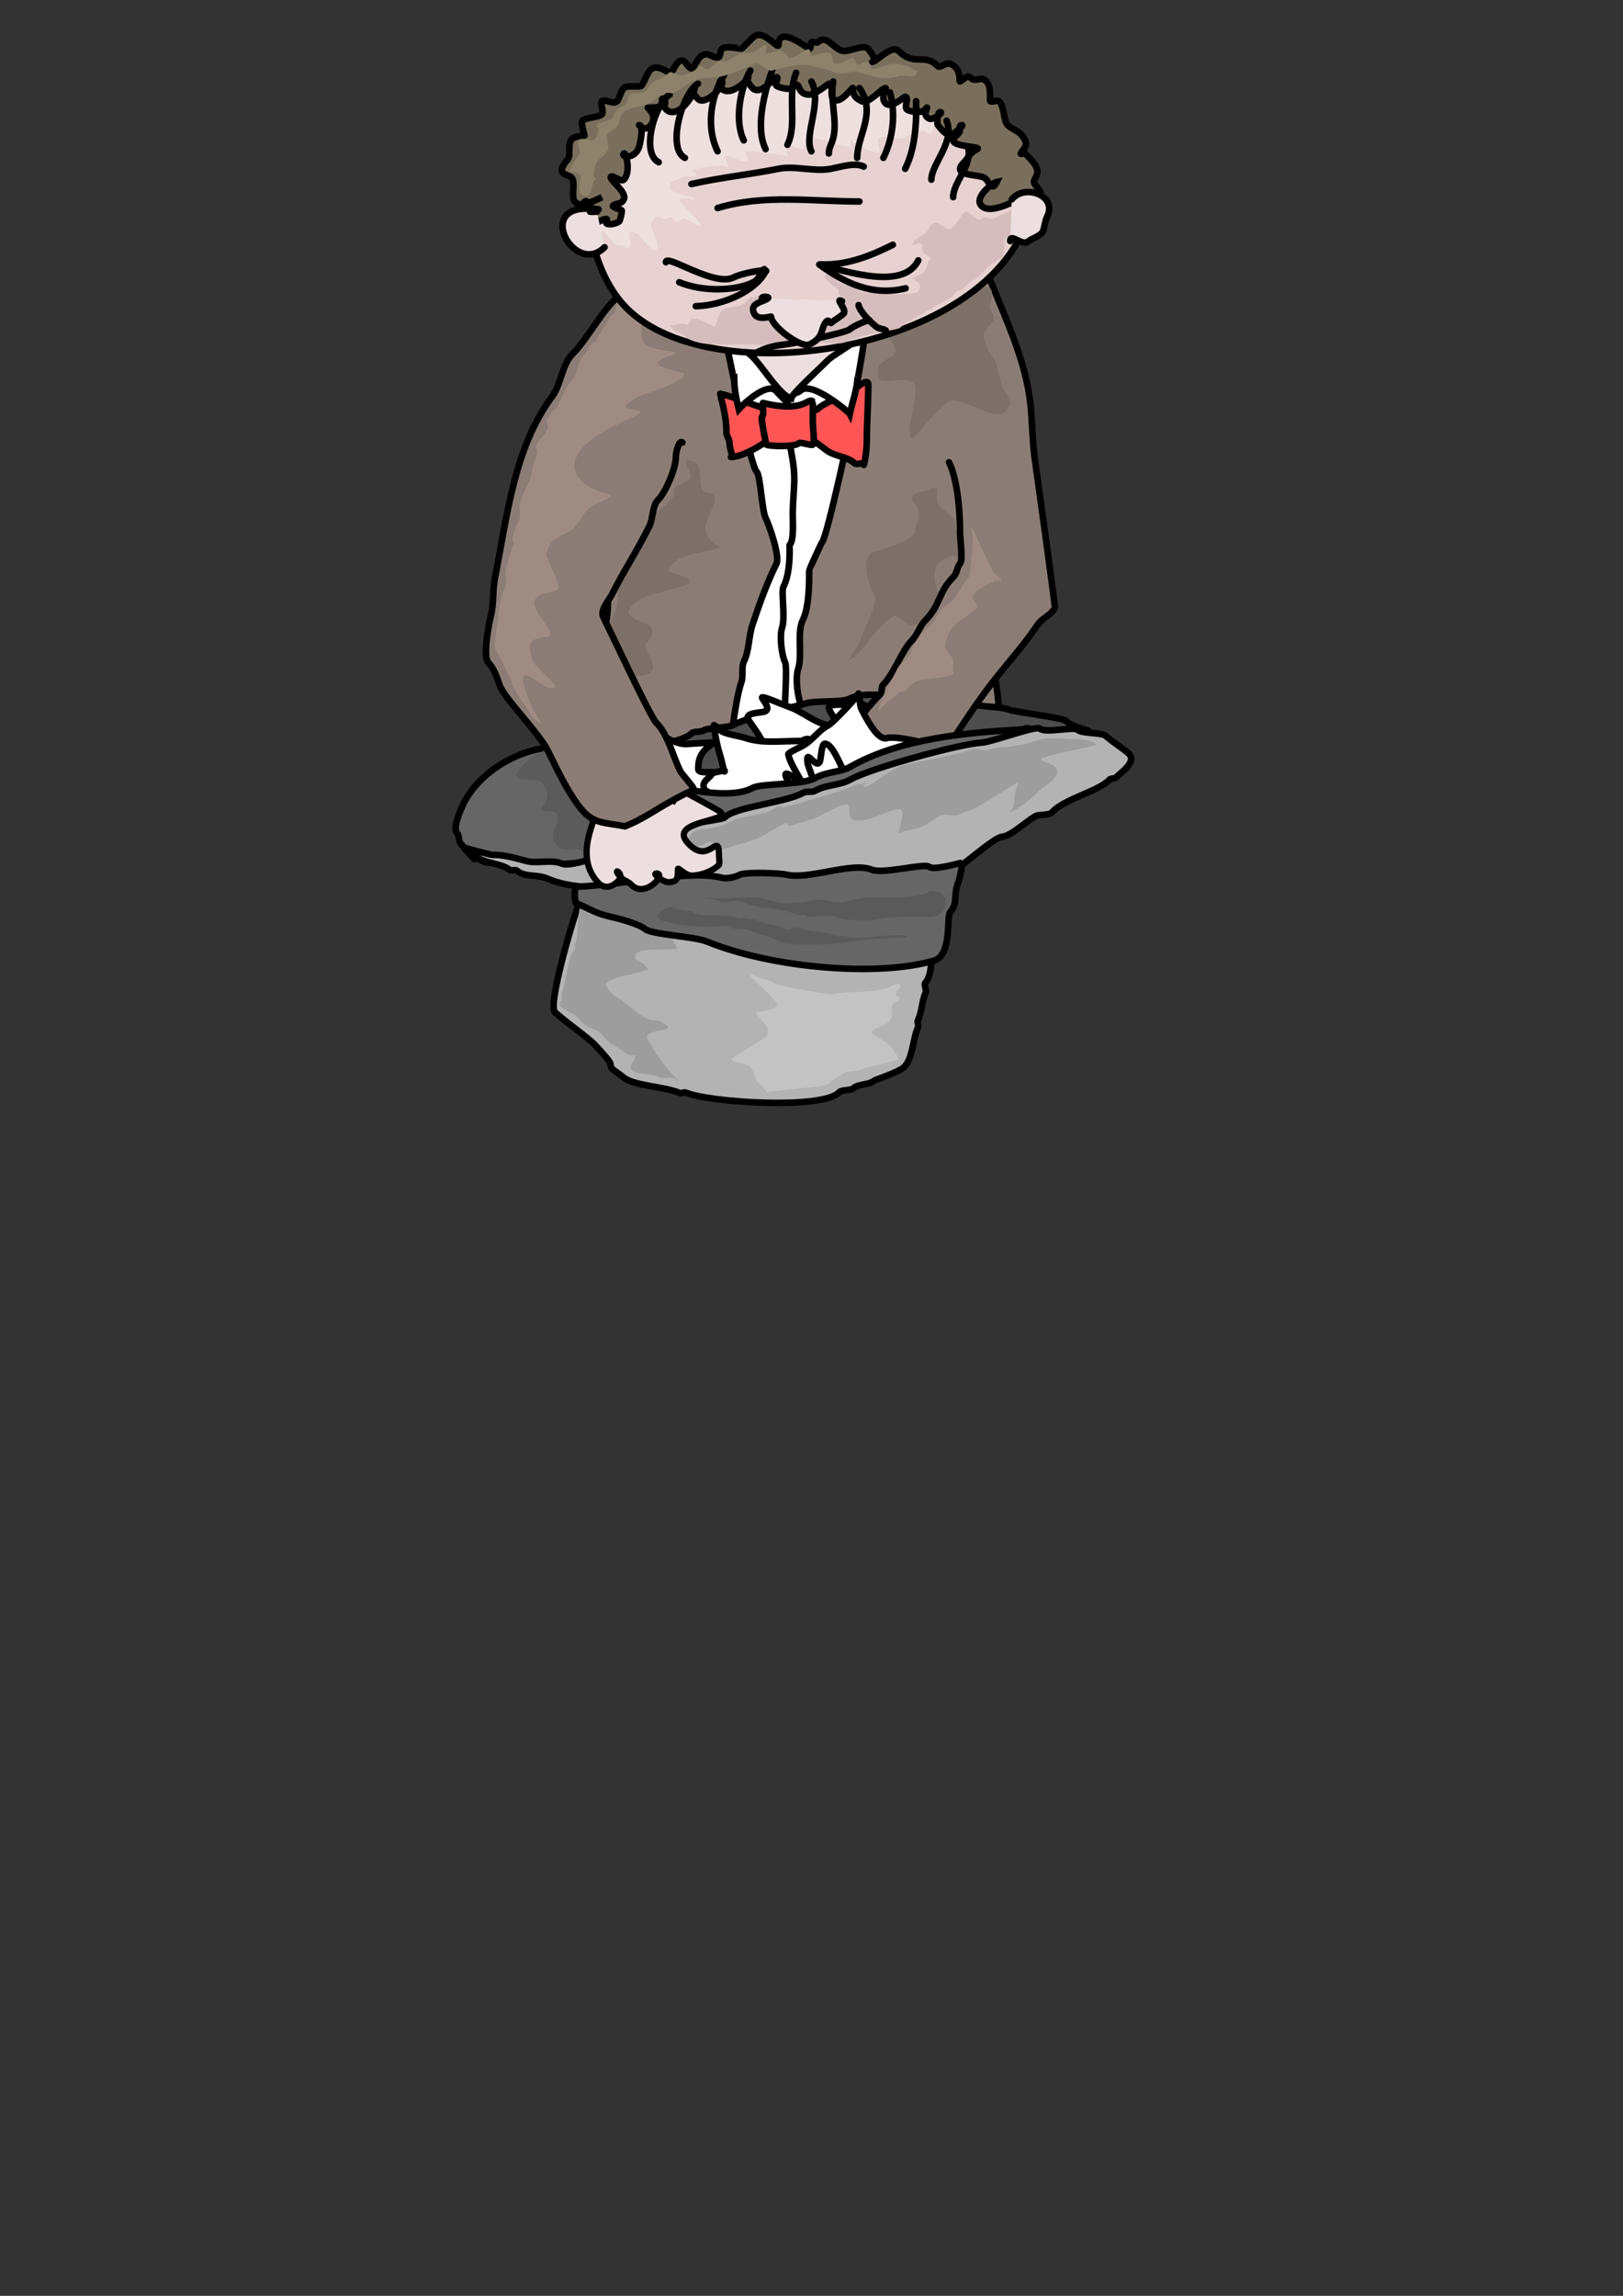<?xml version="1.0" encoding="UTF-8" standalone="no"?>
<!-- Created with Inkscape (http://www.inkscape.org/) -->

<svg
   xmlns:dc="http://purl.org/dc/elements/1.1/"
   xmlns:cc="http://creativecommons.org/ns#"
   xmlns:rdf="http://www.w3.org/1999/02/22-rdf-syntax-ns#"
   xmlns:svg="http://www.w3.org/2000/svg"
   xmlns="http://www.w3.org/2000/svg"
   xmlns:sodipodi="http://sodipodi.sourceforge.net/DTD/sodipodi-0.dtd"
   xmlns:inkscape="http://www.inkscape.org/namespaces/inkscape"
   width="744.094"
   height="1052.362"
   id="svg2"
   version="1.1"
   inkscape:version="0.48.1 r9760"
   sodipodi:docname="hat.svg"
   inkscape:export-filename="/home/substack/media/vector/hat.png"
   inkscape:export-xdpi="75"
   inkscape:export-ydpi="75">
  <rect width="100%" height="100%" fill="#333333" stroke="none"/>
  <defs
     id="defs4" />
  <sodipodi:namedview
     id="base"
     pagecolor="#ffffff"
     bordercolor="#666666"
     borderopacity="1.0"
     inkscape:pageopacity="0.0"
     inkscape:pageshadow="2"
     inkscape:zoom="1"
     inkscape:cx="328.56719"
     inkscape:cy="772.94033"
     inkscape:document-units="px"
     inkscape:current-layer="layer1"
     showgrid="false"
     inkscape:window-width="1364"
     inkscape:window-height="766"
     inkscape:window-x="0"
     inkscape:window-y="0"
     inkscape:window-maximized="0" />
  <g
     inkscape:label="Layer 1"
     inkscape:groupmode="layer"
     id="layer1">
    <path
       style="fill:#8b7d75;fill-opacity:1;stroke:#000000;stroke-width:3;stroke-linecap:round;stroke-linejoin:round;stroke-miterlimit:4;stroke-opacity:1;stroke-dasharray:none"
       d="m 281.548,371.519 c -3.796,-23.247 -4.041,-48.887 -4.041,-74.751 0,-1.117 -2.193,-4.706 -1.01,-7.071 3.344,-6.687 2.02,-21.623 2.02,-29.294 0,-7.942 -2.579,-30.198 0,-35.355 3.786,-7.572 -2.125,-38.281 3.03,-43.437 1.338,-1.338 -1.345,-37.716 3.03,-46.467 0.744,-1.489 3.033,-2.023 4.041,-3.03 7.121,-7.121 15.652,-11.611 22.223,-18.183 2.35,-2.35 8.811,-3.761 11.112,-6.061 1.923,-1.923 7.227,-2.176 9.091,-4.041 2.643,-2.643 15.142,-1.01 19.193,-1.01 10.775,0 35.819,-4.314 44.447,0 10.715,5.358 32.858,11.645 39.396,18.183 8.096,8.096 -0.132,23.979 4.041,32.325 5.365,10.729 8.081,84.427 8.081,102.025 0,11.66 3.491,25.626 7.071,36.365 0.707,2.121 -0.707,4.95 0,7.071 3.61,10.831 5.051,24.938 5.051,36.365 0,1.742 3.159,23.234 2.02,23.234 -1.595,0 -1.01,-7.456 -1.01,-9.091"
       id="path3517"
       inkscape:connector-curvature="0" />
    <path
       style="fill:#7d7069;stroke:none;stroke-width:1px;stroke-linecap:butt;stroke-linejoin:miter;stroke-opacity:1;fill-opacity:1"
       d="m 298.5,237.362 c -0.452,-1.841 6.536,-4.303 10,-9.5 0.596,-0.894 0.231,-3.731 0.5,-4 1.795,-1.795 5.617,-2.617 7.5,-4.5 1.404,-1.404 -3.26,-6.74 -1.5,-8.5 0.324,-0.324 1.056,0.5 1.5,0.5 6.242,0 3.564,9.127 5.5,13 1.081,2.161 4.476,0.951 5.5,3 1.447,2.894 -4,10.913 -4,14 0,4.012 1.144,5.144 4,8 0.418,0.418 2.875,0.75 2.5,1.5 -0.339,0.677 -13.951,3.18 -16,4 -3.895,1.558 -4.951,2.951 -7,5 -2.783,2.783 6.049,4.025 8,5 1.25,0.625 1.153,2.423 0,3 -6.59,3.295 -22.759,4.019 -26.5,11.5 -2.116,4.232 8.277,6.277 9.5,7.5 0.23,0.23 0.803,1.607 1,2 0.838,1.676 -2.28,5.78 -3,6.5 -2.218,2.218 11.952,14.5 -5,14.5 -1.022,0 -2.681,0.909 -3.5,0.5 -3.867,-1.934 -3.755,-5.777 -4.5,-9.5 -0.337,-1.686 -4.158,-13.685 -3.5,-15 1.073,-2.145 1.924,-4.347 3,-6.5 1.572,-3.145 -0.324,-9.851 1.5,-13.5 0.667,-1.333 -0.667,-3.667 0,-5 1.042,-2.084 2,-6.524 2,-8.5 0,-5.648 7.485,-5.469 10,-10.5 0.419,-0.839 5,-8.014 5,-3"
       id="path4535"
       inkscape:connector-curvature="0" />
    <path
       style="fill:#ffffff;stroke:#000000;stroke-width:3;stroke-linecap:butt;stroke-linejoin:miter;stroke-opacity:1;stroke-miterlimit:4;stroke-dasharray:none"
       d="m 367,358.362 c 0,-6.655 2.124,-30.753 1,-33 -1.994,-3.988 -3.705,-13.884 -2,-19 1.901,-5.704 -0.664,-16.672 2,-22 2.951,-5.902 3,-16.876 3,-23 0,-0.227 5.559,-12.559 6,-13 2.078,-2.078 14,-55.743 14,-60 0,-5.737 7.467,-37.533 5,-40 -0.693,-0.693 -8.971,2.486 -10,3 -15.905,7.952 -37.402,-1.145 -54,2 2.635,9.771 11.661,59.661 15,63 1.587,1.587 2.352,17.704 4,21 1.613,3.226 6.671,17.658 5,21 -4.155,8.31 -7.73,18.191 -11,28 -1.813,5.44 -1.458,11.916 -4,17 -1.127,2.253 -0.175,6.526 -1,9 -3.893,11.68 -4.119,30.237 -9,40 7.815,4.384 16.241,4.08 25,7 3.093,1.031 8.637,-2.013 11,-1 1.37,0.587 1.333,2.667 2,4"
       id="path4371"
       inkscape:connector-curvature="0" />
    <path
       style="fill:none;stroke:#000000;stroke-width:3;stroke-linecap:butt;stroke-linejoin:miter;stroke-opacity:1;stroke-miterlimit:4;stroke-dasharray:none"
       d="m 360.624,186.156 c -1.075,11.68 3.536,22.098 3.536,33.234 0,4.534 -0.707,11.34 -0.707,16.263 0,3.676 0.605,12.123 -1.414,14.142 -0.187,0.187 0,1.83 0,2.121 0,5.565 -0.422,12.158 -2.828,16.971 -1.239,2.477 1.004,13.958 -0.707,19.092 -1.22,3.66 -0.058,12.612 1.414,15.556 1.079,2.159 -0.178,18.914 0,19.092 0.73,0.73 2.121,13.405 2.121,16.971"
       id="path4420"
       inkscape:connector-curvature="0" />
    <path
       style="fill:#ff5555;stroke:#000000;stroke-width:3;stroke-linecap:round;stroke-linejoin:round;stroke-miterlimit:4;stroke-opacity:1;stroke-dasharray:none"
       d="m 330.219,180.5 c 0.211,1.93 2.828,9.574 2.828,17.678 0,1.963 1.414,2.823 1.414,4.95 0,1.31 0.85,5.093 1.414,5.657 0.236,0.236 -1.04,0.707 -0.707,0.707 6.068,0 17.273,-7.373 20.506,-10.607 0.471,-0.471 2.357,0.471 2.828,0 5.862,-5.862 18.758,6.904 21.92,8.485 3.684,1.842 8.788,2.424 11.314,4.95 1.014,1.014 4.243,-0.727 4.243,0.707 0,0.996 1.414,-5.441 1.414,-10.607 0,-8.896 0.707,-17.278 0.707,-26.163 0,-3.66 -6.777,2.681 -8.485,3.536 -4.796,2.398 -12.003,4.932 -14.849,7.778 -0.857,0.857 -4.226,-0.016 -4.95,0.707 -6.248,6.248 -29.85,-5.829 -39.598,-7.778 z"
       id="path4416"
       inkscape:connector-curvature="0" />
    <path
       style="fill:#ffffff;stroke:#000000;stroke-width:3;stroke-linecap:butt;stroke-linejoin:miter;stroke-opacity:1;stroke-miterlimit:4;stroke-dasharray:none"
       d="m 393.151,172.721 c 0,5.04 -2.416,11.845 -3.536,16.971 -0.313,-0.626 -17.727,-15.507 -22.627,-10.607 -1.061,1.061 -3.182,1.061 -4.243,2.121 -0.704,0.704 -0.561,2.828 -2.121,2.828 -0.38,0 -4.395,-4.395 -4.95,-4.95 -4.002,-4.002 -14.758,5.996 -16.971,8.485 -1.774,-7.121 -2.121,-10.956 -2.121,-16.263"
       id="path4399"
       inkscape:connector-curvature="0" />
    <path
       style="fill:#4d4d4d;fill-opacity:1;stroke:#000000;stroke-width:3;stroke-linecap:butt;stroke-linejoin:miter;stroke-opacity:1;stroke-miterlimit:4;stroke-dasharray:none"
       d="m 236.4,361.079 c 0,-3.526 1.512,-4.37 3.571,-6.429 0.468,-0.468 0.356,-2.499 0.714,-2.857 1.558,-1.558 3.911,-1.955 5.714,-2.857 9.555,-4.778 12.554,-5.714 24.286,-5.714 8.551,0 39.959,-0.673 46.429,-7.143 0.961,-0.961 4.646,-0.361 5.714,-1.429 0.763,-0.763 10.864,-1.146 12.857,-2.143 3.926,-1.963 8.186,-3.022 12.143,-5 0.952,-0.476 2.619,0.476 3.571,0 5.342,-2.671 12.186,-3.11 17.857,-5 4.627,-1.542 16.473,-0.38 20,-2.143 6.457,-3.228 15.914,-1.429 22.857,-1.429 11.358,0 22.328,0.062 32.857,3.571 5.679,1.893 12.263,0.992 17.857,2.857 3.253,1.084 24.426,3.711 25.714,5 3.124,3.124 11.363,4.31 10.714,5 -3.702,1.839 -3.987,6.13 -6.429,8.571 -11,11 -43.503,21.272 -58.571,24.286 -18.276,3.655 -36.337,12.112 -53.571,17.857 -5.479,1.826 -11.726,3.363 -16.429,5.714"
       id="path3248"
       inkscape:connector-curvature="0" />
    <path
       style="fill:#ffffff;fill-opacity:1;stroke:#000000;stroke-width:3;stroke-linecap:butt;stroke-linejoin:miter;stroke-miterlimit:4;stroke-opacity:1;stroke-dasharray:none"
       d="m 341.543,366.793 c -0.25,-4.161 -3.455,-18.63 0.714,-20.714 1.636,-0.818 6.762,-1.762 7.857,-2.857 1.769,-1.769 -6.25,-11.785 -7.143,-13.571 -1.578,-3.156 6.447,-2.866 7.857,-3.571 2.896,-1.448 -1.88,-5.978 -1.429,-6.429 0.552,-0.552 10.25,3.655 12.143,4.286 5.596,1.865 10.321,6.059 15.714,7.857 8.965,2.988 20.811,7.954 25.714,12.857 2.007,2.007 6.136,1.136 7.857,2.857 0.071,0.071 0.071,2.071 0,2.143 -3.693,3.693 -9.016,8.056 -12.857,12.857 -3.753,4.691 -6.511,9.368 -9.286,12.143 -0.594,0.594 1.317,1.317 1.429,1.429"
       id="path3286"
       inkscape:connector-curvature="0" />
    <path
       style="fill:#b3b3b3;fill-opacity:1;stroke:#000000;stroke-width:3;stroke-linecap:butt;stroke-linejoin:miter;stroke-opacity:1;stroke-miterlimit:4;stroke-dasharray:none"
       d="m 436.232,404.833 c -0.19,0.964 0.408,3.078 -0.569,2.892 -0.977,-0.186 1.235,-3.623 0.569,-2.892 -4.408,4.842 -4.368,18.713 -7.331,25.433 -2.893,6.56 -0.705,15.886 -4.708,20.284 -0.657,0.722 0.639,3.354 0.231,4.279 -1.866,4.232 -1.537,8.29 -3.646,13.073 -0.345,0.782 0.499,2.071 0.154,2.853 -2.63,5.964 -2.277,13.835 -6.27,18.222 -2.2,2.417 -13.805,6.099 -14.159,6.488 -1.601,1.759 -7.563,1.508 -9.249,3.361 -1.034,1.136 -5.352,0.591 -6.433,1.778 -7.452,8.187 -59.836,4.724 -70.357,0.225 -0.792,-0.339 -2.101,0.495 -2.893,0.156 -6.852,-2.93 -21.355,-3.276 -25.78,-7.191 -1.146,-1.014 -4.052,-2.907 -5.295,-4.006 -0.676,-0.598 -0.395,-1.978 -0.877,-2.814 -1.046,-1.813 -6.737,-7.999 -7.734,-8.881 -5.767,-5.103 -11.546,-8.858 -17.446,-14.079 -3.769,-3.335 10.306,-49.856 11.731,-51.422 0.973,-1.069 -0.458,-8.471 -0.462,-8.559"
       id="path3181"
       inkscape:connector-curvature="0" />
    <path
       style="fill:#ffffff;stroke:#000000;stroke-width:3;stroke-linecap:butt;stroke-linejoin:miter;stroke-miterlimit:4;stroke-opacity:1;stroke-dasharray:none"
       d="m 320.115,369.65 c -0.714,-0.952 -3.095,-2.143 -2.143,-2.857 0.952,-0.714 2.143,4.048 2.143,2.857 0,-2.717 -9.278,-10.008 -7.143,-12.143 1.671,-1.671 9.742,-2.857 12.143,-2.857 0.422,0 7.143,-1.728 7.143,-1.429 0,2.253 -1.474,-5.137 -2.143,-7.143 -1.301,-3.903 -2.857,-12.234 -2.857,-13.571 0,-0.553 2.054,1.34 2.857,2.143 1.826,1.826 8.474,2.587 11.429,3.571 8.053,2.684 15.484,1.429 25.714,1.429 0.24,0 2.829,-1.457 3.571,-0.714 1.019,1.019 -1.639,-0.421 -0.714,1.429 0.555,1.111 2.143,2.274 2.143,3.571 0,2.167 5.968,10.461 5.714,10.714 -0.453,0.453 -2.262,-0.297 -2.857,0 -6.664,3.332 -31.277,9.134 -32.857,10.714 -0.523,0.523 4.489,4.895 5,6.429 1.277,3.83 2.217,7.857 7.143,7.857"
       id="path3261"
       inkscape:connector-curvature="0" />
    <path
       style="fill:#ffffff;fill-opacity:1;stroke:#000000;stroke-width:3;stroke-linecap:butt;stroke-linejoin:miter;stroke-miterlimit:4;stroke-opacity:1;stroke-dasharray:none"
       d="m 445.829,366.079 c -0.952,-0.476 -3.333,-0.476 -2.857,-1.429 0.476,-0.952 3.922,1.429 2.857,1.429 -2.117,0 -17.143,-13.662 -17.143,-15 0,-1.349 5,-4.663 5,-7.143 0,-1.214 -2.486,-0.171 -3.571,-0.714 -2.178,-1.089 -5.437,-3.294 -7.143,-5 -0.225,-0.225 8.069,-4.074 7.143,-5 -0.353,-0.353 -0.919,0.714 -2.143,0.714 -2.254,0 -2.522,-0.714 -5,-0.714 -2.863,0 -6.091,-2.331 -8.571,-3.571 -0.595,-0.297 -2.404,0.453 -2.857,0 -1.813,-1.813 -14.93,-4.93 -18.571,-8.571 -0.405,-0.405 -2.191,2.143 -2.857,2.143 -2.345,0 -8.473,-0.812 -10,0.714 -1.064,1.064 4.654,8.225 5,8.571 2.113,2.113 -8.313,1.945 -5,8.571 0.937,1.874 3.031,3.746 4.286,5 1.301,1.301 -3.319,5.506 -2.857,6.429 0.873,1.746 2.643,1.716 3.571,3.571 1.774,3.547 -4.932,7.211 0.714,12.857 0.714,0.714 2.143,0.714 2.857,1.429 0.037,0.037 -2.143,6.569 -2.143,7.143"
       id="path3278"
       inkscape:connector-curvature="0" />
    <path
       style="fill:#7d7069;stroke:none;stroke-width:1px;stroke-linecap:butt;stroke-linejoin:miter;stroke-opacity:1;fill-opacity:1"
       d="m 429.5,223.362 c -5.609,1.869 5.075,-3.287 -3.5,1 -1.878,0.939 -8,1.701 -8,4 0,2.205 5.881,4.738 2,12.5 -0.504,1.007 -0.106,3.106 -1,4 -4.653,4.653 -11.545,5.848 -18,8 -7.585,2.528 -2.268,15.964 0,20.5 1.432,2.864 -4.933,15.3 -6,18.5 -0.957,2.871 -2.737,5.855 -4.5,8.5 -0.592,0.888 -2,3.567 -2,2.5 0,-0.354 1.13,-0.315 1.5,-0.5 2.216,-1.108 5.56,-5.08 7,-7 3.495,-4.659 8.427,-10.714 13,-13 1.102,-0.551 5.98,3.49 7,4 2.06,1.03 7.271,-2.924 9,-3.5 1.806,-0.602 6.319,1.681 7.5,0.5 1.476,-1.476 -5,-14.449 -5,-18 0,-5.822 1.085,-8.195 6.5,-10 0.854,-0.285 1.508,-0.831 2.5,-0.5 1.139,0.38 3.311,1 4.5,1 0.217,0 1,-0.617 1,-0.5 0,0.125 -2,-1.536 -2,-4 0,-3.402 -3,-6.717 -3,-10.5 0,-5.313 -6.045,-6.089 -8,-10 -0.729,-1.457 -0.182,-5.911 -0.5,-7.5 z"
       id="path4537"
       inkscape:connector-curvature="0" />
    <path
       style="fill:#8b7d75;fill-opacity:1;stroke:#000000;stroke-width:3;stroke-linecap:round;stroke-linejoin:round;stroke-miterlimit:4;stroke-opacity:1;stroke-dasharray:none"
       d="m 435.091,211.915 c 3.119,6.238 5.051,18.456 5.051,32.325 0,2.254 1.434,12.708 0,14.142 -1.405,1.405 -1.232,4.262 -3.03,6.061 -7.147,7.147 -5.648,12.719 -13.132,20.203 -2.195,2.195 -3.328,6.358 -6.061,9.091 -4.413,4.413 -7.906,14.977 -13.132,20.203 -0.662,0.662 -0.504,3.535 -1.01,4.041 -10.836,10.836 -20.618,27.689 -32.325,39.396 -1.873,1.873 -2.667,6.708 -4.041,8.081 -9.988,9.988 -14.735,29.887 -25.254,40.406 11.554,8.291 37.875,14.445 49.497,19.193 3.208,-11.229 5.469,-22.526 10.102,-33.335 3.736,-8.718 10.769,-16.693 16.162,-24.244 13.418,-18.786 24.868,-39.418 39.396,-57.579 6.28,-7.85 12.799,-15.158 18.183,-23.233 2.539,-3.808 6.159,-4.237 8.081,-8.081 0.337,-0.673 -8.734,-65.181 -9.091,-67.68 -1.183,-8.282 -1.185,-16.901 -2.02,-25.254 -1.954,-19.544 -11.175,-38.916 -18.183,-56.569 -4.785,-3.62 -20.99,-17.395 -26.264,-12.122"
       id="path3403"
       inkscape:connector-curvature="0"
       sodipodi:nodetypes="csssssssssccssssssscc" />
    <path
       style="fill:#ffffff;stroke:#000000;stroke-width:3;stroke-linecap:butt;stroke-linejoin:miter;stroke-miterlimit:4;stroke-opacity:1;stroke-dasharray:none"
       d="m 403.611,362.897 c -0.723,1.112 -30.571,8.788 -32,7.759 -0.62,-0.446 -1.169,-5.942 -1.714,-7.397 -2.062,-5.502 -7.681,-12.628 -8.482,-17.555 -0.104,-0.642 5.071,-3.019 6.076,-3.546 5.137,-2.693 7.447,-7.15 12.245,-9.666 2.04,-1.07 11.796,-11.487 13.174,-13.398 0.278,-0.386 0.449,-1.437 0.835,-1.159 0.342,0.247 0.363,5.509 1.134,6.979 1.741,3.322 7.043,14.207 11.404,13.498 4.624,-1.635 22.145,3.654 16.601,1.396 z"
       id="path3263"
       inkscape:connector-curvature="0"
       sodipodi:nodetypes="cssssssssccc" />
    <path
       style="fill:#ffffff;fill-opacity:1;stroke:#000000;stroke-width:3;stroke-linecap:butt;stroke-linejoin:miter;stroke-miterlimit:4;stroke-opacity:1;stroke-dasharray:none"
       d="m 298.686,372.507 c -1.088,-1.672 -7.16,-9.983 -6.429,-10.714 0.968,-0.968 8.614,0.086 7.143,-2.857 -1.012,-2.023 -3.347,-3.347 -4.286,-4.286 -2.164,-2.164 4.25,-5.643 5,-7.143 0.602,-1.205 -0.916,-4.799 0,-5.714 0.521,-0.521 2.153,-0.724 2.857,-1.429 1.329,-1.329 -2.148,-5 -2.143,-5 0.249,0 7.693,5.714 13.571,5.714 0.703,0 12.68,-0.892 12.857,-0.714 0.121,0.121 -2.981,2.267 -3.571,2.857 -2.823,2.823 -3.571,5.316 -3.571,9.286 0,2.368 6.429,1.121 6.429,1.429 0,2.615 -5.59,3.82 -3.571,7.857 0.526,1.052 7.843,4.3 6.429,5.714 -3.527,3.527 -16.658,3.686 -22.143,6.429 -0.672,0.336 -3.774,2.246 -5,1.429 -1.269,-0.846 -2.381,-1.905 -3.571,-2.857 z"
       id="path3282"
       inkscape:connector-curvature="0" />
    <path
       style="fill:#ffffff;fill-opacity:1;stroke:#000000;stroke-width:3;stroke-linecap:butt;stroke-linejoin:miter;stroke-miterlimit:4;stroke-opacity:1;stroke-dasharray:none"
       d="m 363.383,364.742 c -0.309,-1.019 -1.947,-2.747 -0.928,-3.057 1.019,-0.309 1.66,3.83 0.928,3.057 -8.959,-9.457 -0.966,-1.642 -0.901,-4.066 0.04,-1.462 -2.419,-3.963 -2.374,-5.622 0.06,-2.231 9.268,5.303 11.981,5.377 2.542,0.069 -1.568,-9.114 -1.746,-10.152 -1.486,-8.638 3.972,3.099 5.595,-1.364 0.454,-1.25 0.674,-8.066 2.238,-8.024 4.329,0.117 8.226,13.877 11.653,17.494 2.825,2.982 4.666,5.964 7.341,8.788 1.31,1.383 2.62,2.766 3.93,4.148 0.327,0.346 1.328,0.71 0.982,1.037 -0.787,0.746 -8.148,-2.12 -9.061,-1.256 -0.244,0.231 0.905,3.892 0.901,4.066 -0.012,0.436 -7.816,10.399 -7.86,10.398 -1.03,-0.028 -19.586,-12.366 -20.359,-13.182 -1.555,-1.642 -2.144,-5.543 -2.32,-7.642 z"
       id="path3284"
       inkscape:connector-curvature="0" />
    <path
       style="fill:#666666;stroke:#000000;stroke-width:3;stroke-linecap:butt;stroke-linejoin:miter;stroke-opacity:1;stroke-miterlimit:4;stroke-dasharray:none"
       d="m 472.475,334.204 c -28.27,1.318 -59.483,4.095 -82.756,17.347 -4.391,2.5 -10.8,2.106 -16.173,5.166 -5.492,3.127 -24.861,2.393 -28.376,4.394 -6.685,3.806 -18.995,2.494 -26.39,1.426 -6.156,-0.889 -14.031,2.006 -20.009,0.366 -5.053,-1.386 -25.931,-6.985 -29.146,-9.871 -1.733,-1.556 -3.995,-2.907 -5.976,-4.684 -3.663,-3.288 -2.625,-6.296 -9.619,-5.918 -18.091,0.977 -35.966,13.051 -42.159,27.314 -0.758,1.746 -4.574,10.147 -2.198,12.279 0.921,0.827 0.587,3.92 1.696,4.916 2.09,1.875 3.424,4.43 6.091,6.824 0.376,0.337 1.764,-0.453 2.14,-0.116 4.57,4.101 11.24,-0.343 16.559,1.967 4.026,1.748 9.213,-0.865 13.59,-0.019 11.428,2.21 34.626,-4.085 43.547,-1.637 12.669,3.476 27.191,-3.212 40.019,-0.731 17.944,3.47 36.346,-4.124 53.224,-7.883 17.885,-3.983 38.339,-8.597 54.824,-17.984 5.113,-2.911 41.814,-20.838 32.771,-28.953 -0.177,-0.159 -0.026,-0.475 -0.038,-0.713 -0.54,-1.163 -0.537,-2.801 -1.619,-3.489 -2.654,-1.687 -5.227,2.775 -8.597,-0.251"
       id="path3034"
       inkscape:connector-curvature="0" />
    <path
       style="fill:#b3b3b3;fill-opacity:1;stroke:#000000;stroke-width:3;stroke-linecap:butt;stroke-linejoin:miter;stroke-opacity:1;stroke-miterlimit:4;stroke-dasharray:none"
       d="m 436.637,399.088 c 0.791,1.37 18.865,-15.326 22.766,-15.537 3.925,-0.212 11.275,-7.155 15.229,-9.407 1.792,-1.02 6.276,-0.188 7.769,-1.85 5.59,-6.229 21.46,-9.543 26.371,-15.016 0.562,-0.626 2.252,-0.241 2.814,-0.867 1.511,-1.683 10.099,-7.224 5.841,-11.045 -2.705,-2.428 -7.246,-5.146 -10.448,-8.019 -1.892,-1.698 -10.847,-0.912 -13.031,-2.873 -1.711,-1.536 -14.652,1.781 -17.195,-0.502 -1.674,-1.502 -21.974,6.194 -26.834,6.457 -9.994,0.54 -51.176,11.863 -59.894,16.827 -5.127,2.919 -11.21,2.339 -16.173,5.166 -1.862,1.06 -3.805,-0.039 -5.667,1.022 -7.655,4.359 -31.615,6.491 -35.875,11.237 -0.806,0.898 -11.045,1.878 -12.723,2.833 -2.32,1.321 -31.473,11.715 -32.27,11.758 -5.378,0.291 -24.948,8.669 -29.687,6.611 -4.761,-2.067 -11.417,0.147 -16.52,-1.253 -4.184,-1.148 -10.749,-2.996 -15.171,-2.757 -0.977,0.053 -13.778,-3.455 -13.783,-3.547 -0.018,-0.336 0.501,0.45 0.752,0.675 1.509,1.354 4.348,2.545 5.937,3.971 2.981,2.675 11.584,2.931 14.612,5.649 0.752,0.675 2.853,-0.154 3.605,0.521 3.342,2.999 9.338,1.617 13.783,3.547 14.534,6.311 34.714,3.847 51.662,2.931 30.273,-1.636 55.861,4.851 85.3,3.26 5.489,-0.297 35.488,-2.488 36.973,-4.144 2.577,-2.871 11.94,-4.087 11.855,-5.648"
       id="path3060"
       inkscape:connector-curvature="0"
       sodipodi:nodetypes="cssssssssssssssssssssssssssssc" />
    <path
       style="fill:#9d9d9d;stroke:none;stroke-width:1px;stroke-linecap:butt;stroke-linejoin:miter;stroke-opacity:1;fill-opacity:1"
       d="m 267,412.862 c -3.173,6.763 -1.158,15.317 -3.5,20 -0.208,0.416 0.317,1.683 0,2 -3.354,3.354 -3.685,15.87 -6,20.5 -0.316,0.631 0.48,2.52 0,3 -0.145,0.145 -1.427,2.073 -1,2.5 1.966,1.966 4.021,2.761 6.5,4 2.482,1.241 4.089,5.03 7,6 1.327,0.442 4.018,1.518 5,2.5 1.381,1.381 3.846,4.423 6,5.5 2.947,1.473 4.665,3.333 8,5 0.416,0.208 1.683,-0.317 2,0 1.478,1.478 -3.474,4.526 -1.5,6.5 2.549,2.549 8.874,1.437 13,3.5 1.762,0.881 4.726,-0.387 6.5,0.5 0.667,0.333 2.527,1.527 2,1 -5.297,-5.297 -10.716,-12.432 -14,-19 -2.768,-5.535 16.776,-2.612 6,-8 -1.511,-0.755 -3.449,-0.483 -5,-1 -6.317,-2.106 -10.92,-8.21 -16.5,-11 -0.48,-0.24 -4.458,-4.542 -3.5,-5.5 3.38,-3.38 8.974,-3.325 14,-5 2.885,-0.962 5.572,-1.572 5.5,-1.5 -0.144,0.144 -2.068,-2.068 -2.5,-2.5 -1.167,-1.167 -4.87,-1.76 -3.5,-4.5 0.811,-1.623 5.124,-1.771 6.5,-2 1.148,-0.191 11.973,0.027 12.5,-0.5 0.132,-0.132 -4.258,-8.03 -4.5,-9 -0.381,-1.524 -0.118,-4.264 0.5,-5.5 0.208,-0.415 1.956,-1.044 1.5,-1.5 -2.612,-2.612 -17.46,2.135 -22,1 -7.2,-1.8 -11.327,-7 -19,-7 z"
       id="path4545"
       inkscape:connector-curvature="0" />
    <path
       style="fill:#666666;stroke:#000000;stroke-width:3;stroke-linecap:butt;stroke-linejoin:miter;stroke-opacity:1;stroke-miterlimit:4;stroke-dasharray:none"
       d="m 428.668,440.177 c -25.772,7.825 -74.741,3.606 -104.516,-8.568 -5.868,-2.399 -25.409,-3.188 -28.371,-5.733 -2.518,-2.164 -11.774,-4.77 -14.734,-5.394 -8.255,-1.739 -10.004,-3.665 -17.08,-6.558 -0.384,-1.157 -0.872,-6.01 0.142,-7.19 0.219,-0.255 -0.792,-0.994 -0.766,-0.658 0.098,1.294 22.818,-1.726 25.641,-1.94 12.15,-0.919 30.025,-4.798 42.131,-1.755 2.086,0.524 6.2,-0.359 7.781,-1.305 2.555,-1.529 18.969,-0.822 21.475,-0.192 10.337,2.598 30.124,-5.974 39.228,-2.252 5.356,2.19 24.25,-3.135 26.407,-1.282 2.094,1.8 14.71,-2.01 14.903,-1.844 0.592,0.509 -1.002,7.515 -1.49,8.709 -2.593,6.342 0.015,9.483 -3.821,13.947 -1.706,1.986 0.858,19.107 -6.93,22.014 z"
       id="path3127"
       inkscape:connector-curvature="0"
       sodipodi:nodetypes="csssccssscssscssc" />
    <path
       style="fill:#5b5b5b;stroke:none;stroke-width:1px;stroke-linecap:butt;stroke-linejoin:miter;stroke-opacity:1;fill-opacity:1"
       d="m 255,342.362 c -0.667,0 -2,0.667 -2,0 0,-0.667 2.471,-0.471 2,0 -0.601,0.601 -1.694,0.231 -2.5,0.5 -4.817,1.606 -12.413,5.825 -15,11 -0.186,0.372 -1.056,1.944 -0.5,2.5 2.359,2.359 8.635,-0.365 11.5,2.5 6.089,6.089 -1.259,11.741 -0.5,12.5 2.106,2.106 6.221,-1.337 7.5,2.5 1.617,4.851 -5.626,8.374 0.5,14.5 2.3,2.3 7.738,0.119 10.5,1.5 4.317,2.158 9.504,4.498 14.5,2 0.926,-0.463 2.744,-0.244 3.5,-1 0.833,-0.833 1.167,-2.167 2,-3 1.501,-1.501 4.744,-2.488 6,-5 0.877,-1.755 2.055,-4.055 3,-5 0.154,-0.154 -1.855,-1.355 -2,-1.5 -1.659,-1.659 -4,-4.5 -6,-6.5 -2.37,-2.37 -3.586,-6.086 -6,-8.5 -1.989,-1.989 -7.032,-9.266 -8.5,-10 -3.51,-1.755 -7.577,-4.039 -11.5,-6 -2.645,-1.322 -3.371,-3 -6.5,-3 z"
       id="path4541"
       inkscape:connector-curvature="0" />
    <path
       style="fill:#9d9d9d;fill-opacity:1;stroke:none"
       d="m 317,382.362 c 0.59,-2.423 7.672,-1.891 14,-4 2.251,-0.75 4.769,-2.256 7,-3 5.416,-1.805 14.305,-1.805 18,-5.5 1.141,-1.141 2.683,0.658 4,0 1.839,-0.92 4.008,-0.836 6,-1.5 8.897,-2.966 19.107,-5.054 27,-9 0.183,-0.092 1.79,0.21 2,0 0.123,-0.123 1.873,-1.127 2,-1 0.416,0.416 -0.922,0.922 -1,1 -0.433,0.433 0.245,1.878 1,1.5 4.825,-2.413 11.807,-8.702 17,-10 10.923,-2.731 21.48,-3.993 32,-7.5 1.82,-0.607 4.392,1.027 6.5,0.5 2.36,-0.59 5.606,-1.5 8,-1.5 4.881,0 10.591,-1.53 15,-3 5.641,-1.881 12.707,-0.5 18.5,-0.5 1.356,0 8.5,0.885 8.5,2.5 0,0.611 -23.292,4.792 -25,6.5 -0.705,0.705 1.789,1.43 2,1.5 12.331,4.11 -0.242,10.242 -4,14 -3.381,3.381 -7.256,6.378 -11.5,8.5 -0.102,0.051 -1,0.576 -1,0.5 0,-0.833 1.236,-1.209 1.5,-2 0.772,-2.316 0.394,-5.075 1,-7.5 0.308,-1.232 1.743,-4 1,-4 -1.193,0 -17.995,11.749 -23,13 -1.358,0.34 -2.768,0.884 -4,1.5 -2.617,1.309 -6.114,-0.693 -8.5,0.5 -2.776,1.388 -6.263,4.421 -9.5,5.5 -3.101,1.034 -6.091,1.045 -9,2.5 -1.749,0.874 3.507,-11 0,-11 -5.482,0 -15.113,6.962 -21,5 -3.528,-1.176 -1.058,-7 -3,-7 -4.496,0 -10.133,4.253 -14.5,6 -3.586,1.434 -7.539,2.346 -11,3.5 -2.063,0.688 -1.82,-1.59 -3,-1 -8.418,4.209 -10.49,6.998 -20.5,9.5 -1.252,0.313 -10.614,3.386 -11,3 -0.89,-0.89 -0.805,-2.305 -1.5,-3 -0.128,-0.128 -1.383,-1.308 -2,-1 -6.177,3.088 -16.651,7.313 -8,-3.5 z"
       id="path4543"
       inkscape:connector-curvature="0" />
    <path
       style="fill:#eddfdf;fill-opacity:1;stroke:#000000;stroke-width:2.842;stroke-linecap:butt;stroke-linejoin:miter;stroke-miterlimit:4;stroke-opacity:1;stroke-dasharray:none"
       d="m 274,369.362 c 0.522,4.357 -11.615,22.058 0,35 3.687,4.109 7.683,1.439 9.872,-1 2.639,-2.941 -4.205,-6.685 0.897,-1 0.918,1.023 3.399,1.788 4.487,3 6.211,6.921 16.733,-5 11.667,-5 -2.157,0 3.228,4 5.385,4 4.452,0 4.487,-1.873 4.487,-6 0,-1.108 3.311,3 6.282,3 4.454,0 10.102,-2.256 12.565,-5 0.35,-0.39 0,-3.39 0,-4 0,-12.354 -4.485,5.003 -14.36,-6 -9.025,-10.056 19.054,-9.769 15.257,-14 -0.716,-0.798 -17.917,-10.036 -17.949,-10 -1.521,1.695 -3.774,4.41 -4.487,6"
       id="path4289"
       inkscape:connector-curvature="0" />
    <path
       style="fill:#8b7d75;fill-opacity:1;stroke:#000000;stroke-width:3;stroke-linecap:round;stroke-linejoin:round;stroke-miterlimit:4;stroke-opacity:1;stroke-dasharray:none"
       d="m 290.64,131.103 c -12.461,5.343 -19.036,22.067 -28.284,31.315 -4.575,4.575 -5.375,14.237 -9.091,19.193 -17.62,23.494 -20.715,55.09 -26.264,82.833 -1.186,5.929 -0.557,12.328 -2.02,18.183 -1.056,4.226 -3.685,18.539 -1.01,21.213 2.269,2.269 3.806,6.366 5.051,10.102 2.008,6.024 17.969,21.796 22.223,30.305 4.32,8.64 8.31,17.477 14.142,25.254 6.309,8.411 11.162,7.304 21.142,9.284 10.762,-4.43 14.034,-8.184 28.355,-15.345 1.086,-0.543 3.03,-0.806 3.03,-2.02 0,-0.858 -5.174,-6.307 -6.061,-8.081 -3.673,-7.346 -5.459,-16.571 -11.112,-22.223 -2.549,-2.549 -21.311,-42.622 -24.244,-48.487 -1.459,-2.917 2.995,-8.011 4.041,-10.102 5.686,-11.371 11.109,-19.188 17.173,-31.315 1.691,-3.383 1.306,-9.387 4.041,-12.122 3.423,-3.423 8.081,-14.398 8.081,-19.193 0,-3.096 1.619,-8.483 3.03,-7.071"
       id="path3418"
       inkscape:connector-curvature="0"
       sodipodi:nodetypes="csssssssscsssssssssc" />
    <path
       style="fill:#eddfdf;stroke:#000000;stroke-width:3;stroke-linecap:butt;stroke-linejoin:miter;stroke-miterlimit:4;stroke-opacity:1;stroke-dasharray:none;fill-opacity:1"
       d="m 391.737,156.458 c -2.013,2.013 -10.124,6.588 -12.021,8.485 -5.91,5.91 -16.538,15.429 -16.971,17.678 -6.802,-1.687 -18.066,-23.653 -21.213,-20.506"
       id="path4401"
       inkscape:connector-curvature="0"
       sodipodi:nodetypes="cscc" />
    <path
       style="fill:#9e8c82;stroke:none;stroke-width:1px;stroke-linecap:butt;stroke-linejoin:miter;stroke-opacity:1;fill-opacity:1"
       d="m 287.5,136.362 c -1.725,0.336 -2.563,0.563 -3.5,1.5 -1.402,1.402 -1.646,4.292 -2.5,6 -0.39,0.781 -1.531,0.562 -2,1.5 -1.918,3.835 -4.064,6.628 -6,10.5 -0.415,0.83 -1.971,0.942 -2.5,2 -1.483,2.967 -3.674,4.848 -5,7.5 -0.688,1.377 -2.219,7.219 -3,8 -3.437,3.437 -5.371,8.742 -7.5,13 -0.5,1 -2,1.5 -2.5,2.5 -0.585,1.17 -1.401,2.301 -2,3.5 -0.6,1.2 0.6,3.3 0,4.5 -1.311,2.621 -3.684,4.368 -5,7 -0.703,1.406 0.828,3.345 0,5 -1.977,3.955 -2.159,9.317 -3.5,12 -1.369,2.739 -2.854,6.062 -4,9.5 -0.773,2.32 0.581,5.839 -0.5,8 -0.983,1.965 -3,7.012 -3,9 0,0.492 0.911,1.179 0.5,2 -1.7,3.401 -2.262,7.787 -3.5,11.5 -0.87,2.611 0.722,6.056 -0.5,8.5 -1.654,3.307 -3,8.676 -3,12.5 0,2.16 -2.617,14.883 -1.5,16 2.418,2.418 7.312,14.625 9.5,19 1.902,3.805 5.122,7.245 7,11 0.65,1.3 5,4.001 5,4.5 0,0.373 -0.333,-0.667 -0.5,-1 -0.978,-1.956 -2.431,-3.862 -3.5,-6 -1.069,-2.139 -6.003,-13.997 -4.5,-15.5 2.25,-2.25 11.295,8.205 14.5,5 0.718,-0.718 -8.204,-8.938 -9,-10 -1.605,-2.14 -2.5,-4.974 -2.5,-7.5 0,-8.036 10.775,-2.675 9,-8 -1.445,-4.334 -11.672,-12.914 -4.5,-16.5 2.571,-1.285 6.774,-1.274 8.5,-3 1.119,-1.119 -4.817,-12.95 -5.5,-15 -0.373,-1.119 1.152,-3.956 1.5,-5 0.871,-2.612 7.511,-5.506 9.5,-6.5 2.259,-1.129 6.356,-8.356 8,-10 2.435,-2.435 8.018,-3.518 10.5,-6 0.637,-0.637 -3.985,-1.242 -8.5,-3.5 -6.035,-3.017 -10.396,-8.207 -7,-15 3.949,-7.899 15.724,-12.862 23,-16.5 0.802,-0.401 6,-2.554 6,-3.5 0,-1.292 -8.588,-0.912 -6.5,-3 3.122,-3.122 6.488,-4.496 11,-6 3.97,-1.323 16.806,-5.888 15.5,-8.5 -0.349,-0.697 -9.976,-2.476 -11.5,-4 -2.417,-2.417 8.191,-5.309 8,-5.5 -1.199,-1.199 -13.077,-1.154 -15,-5 -3.495,-6.99 4.219,-22.844 -7.5,-20.5 z"
       id="path4518"
       inkscape:connector-curvature="0" />
    <path
       style="fill:#7d7069;stroke:none;stroke-width:1px;stroke-linecap:butt;stroke-linejoin:miter;stroke-opacity:1;fill-opacity:1"
       d="m 414,147.362 c -12.282,5.573 -1.896,10.793 -3.5,14 -2.559,5.118 -8,1.7 -8,10.5 0,0.426 0.538,2.269 1,2.5 3.709,1.855 14.192,-2.925 16,2.5 1.376,4.127 -4.705,22.397 -1.5,24 0.765,0.382 3.22,-2.58 3.5,-3 1.713,-2.57 11.35,-12.925 13.5,-14 4.782,-2.391 19.196,8.402 25,5.5 1.729,-0.865 1.827,-2.327 3,-3.5 0.727,-0.727 -1.476,-5.476 -2,-6 -1.96,-1.96 -3.465,-10.895 -4.5,-14 -0.646,-1.938 -2.558,-3.616 -3.5,-5.5 -0.878,-1.756 -1.12,-3.739 -2,-5.5 -1.141,-2.282 3.688,-6.375 4.5,-8 1.025,-2.051 -2.57,-5.36 -1.5,-7.5 0.474,-0.948 1.564,-6.218 0,-7 -15.105,-7.553 -26.473,15 -40,15 z"
       id="path4539"
       inkscape:connector-curvature="0" />
    <path
       style="fill:#e7d1d1;stroke:#000000;stroke-width:3;stroke-linecap:round;stroke-linejoin:round;stroke-miterlimit:4;stroke-opacity:1;stroke-dasharray:none;fill-opacity:1"
       d="m 342.056,25.855 c -20.557,11.985 -49.342,14.982 -64.058,36.431 -14.577,21.248 -8.81,58.045 7.071,76.564 37.956,44.259 176.176,22.349 187.888,-45.938 0.989,-5.766 -1.137,-10.16 -2.02,-15.313 -6.61,-38.54 -63.926,-47.116 -91.924,-47.116 -4.606,0 -31.034,-8.082 -36.957,-4.628 z"
       id="path3485"
       inkscape:connector-curvature="0"
       sodipodi:nodetypes="csssscc" />
    <path
       style="fill:#efe0e0;stroke:none;stroke-width:1px;stroke-linecap:butt;stroke-linejoin:miter;stroke-opacity:1;fill-opacity:1"
       d="m 275.5,97.862 c -0.494,0.438 -3.294,-1.706 -5,0 -2.548,2.548 -6.349,7.651 -3.5,10.5 2.114,2.114 6.934,-5.066 10.5,-1.5 1.585,1.585 3.236,3.736 4.5,5 0.999,0.999 3.205,0.205 4,1 0.128,0.128 1.383,1.308 2,1 2.242,-1.121 -0.304,-6.195 1,-7.5 0.584,-0.584 2.02,0.5 2.5,0.5 2.101,0 7.173,9.827 9.5,7.5 2.614,-2.614 -4.45,-10.55 -2,-13 0.558,-0.558 0.881,-1.441 2,-2 0.799,-0.399 2.776,0.776 3,1 0.385,0.385 2.819,-1.091 4,-0.5 0.88,0.44 2.259,2 3,2 0.516,0 1.413,-2.544 3.5,-1.5 1.617,0.808 4.736,3 6.5,3 1.585,0 -7.61,-9.11 -9,-10.5 -2.292,-2.292 2.062,-2 4,-2 0.85,0 2.5,1.35 2.5,0.5 0,-1.793 -11.5,-1.653 -11.5,-6 0,-0.728 0.262,-1.631 1,-2 1.875,-0.937 4.042,-1.847 6,-2.5 0.258,-0.086 5,0.057 5,0 0,-3.117 -5.208,-2.073 2.5,-4 0.754,-0.189 9.832,-1.334 10.5,-1 0.314,0.157 1.482,1.018 2,0.5 0.214,-0.214 -1.742,-4.258 -1.5,-4.5 1.549,-1.549 7.993,3.507 10,1.5 0.876,-0.876 -1.478,-3.022 -0.5,-4 0.338,-0.338 13.715,1.243 15,1.5 0.602,0.12 2.436,0.218 3,0.5 0.333,0.167 1,0.873 1,0.5 0,-1.651 -1.575,-3.963 0.5,-5 1.62,-0.81 5.395,2.605 7,1 0.64,-0.64 0.557,-2.557 1.5,-3.5 2.787,-2.787 11.879,1.376 15,2 1.199,0.24 4.903,1.097 5,1 0.35,-0.35 -0.931,-4.431 0.5,-3 1.999,1.999 8.637,5.5 12,5.5 2.334,0 -1.559,-5.47 0.5,-6.5 3.613,-1.806 8.755,1.122 12,-0.5 2.376,-1.188 5.564,-3 8,-3 0.583,0 3.145,1.855 3.5,1.5 0.844,-0.844 4.367,-6.633 3.5,-7.5 -2.33,-2.33 -2.586,-8.793 -7,-11 -14.621,-7.311 -51.337,-13.833 -68,-10.5 -4.106,0.821 -16.519,-1.741 -19,-0.5 -2.355,1.178 -4.883,1.628 -7.5,2.5 -3.171,1.057 -14.726,0.226 -16.5,2 -1.085,1.085 -4.133,5.378 -6,6 -2.689,0.896 -7.295,2.795 -9,4.5 -1.161,1.161 -1.596,3.191 -2.5,5 -0.764,1.529 -7.318,6.318 -9,8 -1.194,1.194 -3.728,3.457 -4.5,5 -0.535,1.071 -4.081,16.838 -4,17 0.769,1.537 1.5,2.24 1.5,3.5 0,0.094 -2.123,2.623 -2.5,3 -1.025,1.025 0.429,4.359 1,5.5 0.905,1.81 -3.621,3.152 1,5"
       id="path4514"
       inkscape:connector-curvature="0" />
    <path
       style="fill:#d5bdbd;fill-opacity:1;stroke:none"
       d="m 307,148.862 c 1.636,0.786 2.457,-0.5 6.5,-0.5 0.618,0 0.931,0.785 1.5,0.5 0.816,-0.408 1.459,-1.959 2,-2.5 1.354,-1.354 8.963,2.463 9.5,3 2.153,2.153 2.23,-4.73 4.5,-7 2.199,-2.199 8.173,-1.173 10.5,-3.5 1.698,-1.698 1.524,-1.524 2.5,-2.5 1.173,-1.173 1.104,0.896 1.5,0.5 1,-1 3.626,-1.874 4,-1.5 1.438,1.438 0.027,8.527 0.5,9 1.241,1.241 5.74,0.24 7,1.5 2.124,2.124 5.878,4.378 8,6.5 0.474,0.474 4.597,1.597 5.5,2.5 1.23,1.23 3.349,-0.95 5,-1.5 1.057,-0.352 1.763,-5.263 3.5,-7 1.226,-1.226 7,-2.761 7,-4.5 0,-1.225 2.825,-3.675 2,-4.5 -0.833,-0.833 -2.167,-1.167 -3,-2 -0.667,-0.667 -0.333,-2.333 -1,-3 -1.525,-1.525 -8.6,-4.95 -4.5,-7 0.877,-0.439 3.495,2.995 4,3.5 1.742,1.742 8.499,2.499 10.5,4.5 1.692,1.692 7.356,-0.072 9.5,1 2.119,1.06 15.99,0.51 17,-0.5 4.265,-4.265 -3.039,-5.461 -2,-6.5 1.492,-1.492 4.528,-1.056 5.5,-3 0.986,-1.972 1.361,-4.361 2.5,-5.5 1.088,-1.088 -2.803,-2.107 -3.5,-3.5 -0.63,-1.259 0.375,-2.625 -0.5,-3.5 -1.48,-1.48 -5.358,2.217 -4,-0.5 1.279,-2.559 5.884,-3.768 7,-6 3.877,-7.754 7.308,0.846 10,-0.5 3.003,-1.501 4.669,-5.669 6.5,-7.5 1.787,-1.787 6.128,4.872 8,3 1.847,-1.847 3.589,0.705 6,-0.5 2.477,-1.239 5.031,-2.265 7.5,-3.5 1.202,-0.601 2.656,0.5 4,0.5 0.851,0 7.779,-0.721 8,-0.5 2.976,2.976 0.778,6.222 -1,8 -0.5,0.5 0.5,2.5 0,3 -0.649,0.649 -2.155,1.077 -3,1.5 -2.192,1.096 -9.029,-0.486 -10,0 -2.596,1.298 1.141,7.68 -3.5,10 -3.905,1.953 -7.807,6.307 -10.5,9 -0.44,0.44 -2.172,0.672 -2.5,1 -1.146,1.146 -2.834,2.834 -4,4 -0.328,0.328 -1.75,0.249 -2,0.5 -0.818,0.818 -3.123,3.311 -4.5,4 -4.363,2.181 -19.925,10.925 -22,13 -0.53,0.53 -12.248,2.562 -14,3 -3.958,0.989 -7.585,1.792 -11,3.5 -2.442,1.221 -10.256,-0.122 -11.5,0.5 -4.949,2.475 -28.368,0.5 -35,0.5 -9.486,0 -22.11,1.39 -28,-4.5 -1.444,-1.444 -3.115,0.309 -6,-4.5 z"
       id="path4516"
       inkscape:connector-curvature="0" />
    <path
       style="fill:none;stroke:#000000;stroke-width:3;stroke-linecap:round;stroke-linejoin:round;stroke-miterlimit:4;stroke-opacity:1;stroke-dasharray:none"
       d="m 305.293,120.191 c -0.133,-4.118 22.133,11.433 31,7 3.769,-1.884 13.406,-3.797 15,-3"
       id="path4304"
       inkscape:connector-curvature="0" />
    <path
       style="fill:none;stroke:#000000;stroke-width:3;stroke-linecap:round;stroke-linejoin:round;stroke-miterlimit:4;stroke-opacity:1;stroke-dasharray:none"
       d="m 311.414,129.362 c 10.202,4.323 25.487,4.257 34,0 3.262,-1.631 2.826,-4.913 5,-6"
       id="path4306"
       inkscape:connector-curvature="0" />
    <path
       style="fill:none;stroke:#000000;stroke-width:3;stroke-linecap:round;stroke-linejoin:round;stroke-opacity:1;stroke-miterlimit:4;stroke-dasharray:none"
       d="m 376,121.362 c 13.07,3.363 38.19,11.62 45,-2"
       id="path4308"
       inkscape:connector-curvature="0" />
    <path
       style="fill:none;stroke:#000000;stroke-width:3;stroke-linecap:round;stroke-linejoin:round;stroke-miterlimit:4;stroke-opacity:1;stroke-dasharray:none"
       d="m 376.343,121.191 c 12.212,0.594 23.888,-4.444 33,-9"
       id="path4310"
       inkscape:connector-curvature="0" />
    <path
       style="fill:none;stroke:#000000;stroke-width:3;stroke-linecap:round;stroke-linejoin:round;stroke-miterlimit:4;stroke-opacity:1;stroke-dasharray:none"
       d="m 375.608,121.257 c 11.971,8.758 24.72,14.588 39.577,10.892"
       id="path4312"
       inkscape:connector-curvature="0" />
    <path
       style="fill:none;stroke:#000000;stroke-width:3;stroke-linecap:round;stroke-linejoin:round;stroke-miterlimit:4;stroke-opacity:1;stroke-dasharray:none"
       d="m 346.035,162.109 c 3.59,-2.136 8.4,-3.635 12.405,-4.014 5.17,-0.489 30.011,-5.686 31.279,-7.219 1.039,-1.256 10.18,-5.246 8.885,-3.681"
       id="path4318"
       inkscape:connector-curvature="0" />
    <path
       style="fill:none;stroke:#000000;stroke-width:3;stroke-linecap:round;stroke-linejoin:round;stroke-opacity:1;stroke-miterlimit:4;stroke-dasharray:none"
       d="m 319,140.362 c 12.406,-0.3 27.485,-6.97 32,-16"
       id="path4314"
       inkscape:connector-curvature="0" />
    <path
       style="fill:none;stroke:#000000;stroke-width:3;stroke-linecap:round;stroke-linejoin:round;stroke-miterlimit:4;stroke-opacity:1;stroke-dasharray:none"
       d="m 393.649,139.851 c -0.142,1.003 2.397,5.227 8.038,9.894 1.204,0.996 3.615,1.044 4.423,1.713"
       id="path4320"
       inkscape:connector-curvature="0" />
    <path
       style="fill:#eddfdf;fill-opacity:1;stroke:#000000;stroke-width:3;stroke-linecap:round;stroke-linejoin:round;stroke-miterlimit:4;stroke-opacity:1;stroke-dasharray:none"
       d="m 352.139,136.659 c -0.943,0 -2.828,0.943 -2.828,0 0,-0.943 3.495,-0.667 2.828,0 -1.806,1.806 -8.877,2.044 -6.364,7.071 1.734,3.467 7.778,1.141 7.778,1.414 0,4.368 13.77,14.682 17.678,12.728 7.058,-3.529 4.728,-7.556 7.778,-10.607 1.086,-1.086 1.479,1.35 2.121,0.707 1.13,-1.13 4.062,-2.648 5.657,-4.243 1.702,-1.702 -4.447,-7.527 -0.707,-5.657"
       id="path4316"
       inkscape:connector-curvature="0" />
    <path
       style="fill:#796f5c;stroke:#000000;stroke-width:3;stroke-linecap:butt;stroke-linejoin:miter;stroke-opacity:1;fill-opacity:1;stroke-miterlimit:4;stroke-dasharray:none"
       d="m 269,92.362 c -0.667,1.333 -0.667,4.667 -2,4 -1.333,-0.667 0.946,-5.054 2,-4 6.308,6.308 -2.446,3.108 -1,6 3.955,7.91 6.203,2 10,2 0.667,0 -0.471,1.529 0,2 0.966,0.966 4.833,0.167 6,-1 0.197,-0.197 1.4,-4.6 1,-5 -0.247,-0.247 -4.559,-1.441 -4,-2 1.592,-1.592 3.641,-0.281 5,-3 1.538,-3.077 -6,-8.533 -6,-10 0,-2.028 4.566,2.434 6,1 3.395,-3.395 0.989,-12.989 0,-12 -1.663,1.662 5.032,2.905 7,-3 0.215,-0.645 2.537,-10 0,-10 -0.118,0 3.532,3.936 6,-1 2.002,-4.004 -2.263,-7 -2,-7 2.33,0 10.914,-0.086 7,-4 -1.32,-1.32 0.009,6 4,6 6.961,0 12.305,-13.305 10,-11 -1.467,1.467 1.71,4.71 2,5 3.397,3.397 12.579,-6.421 11,-8 -1.308,-1.308 -1.132,1.736 -1,2 3.557,7.114 14.268,-4 13,-4 -1.795,0 0.731,3.731 2,5 3.758,3.758 10.233,-5 11,-5 1.333,0 -0.943,3.057 0,4 0.588,0.588 5.99,2.01 7,1 4.723,-4.723 1.403,3 8,3 2.973,0 8.699,-5 9,-5 2.427,0 0.284,5.284 2,7 3.105,3.105 9,-5.814 9,-5 0,3.491 1.365,4.682 4,6 3.164,1.582 9.337,-6 11,-6 0.695,0 -2.672,4.328 0,7 2.582,2.582 8.447,-3 9,-3 2.028,0 -0.814,5.093 1,6 1.796,0.898 6.334,1.666 8,0 0.333,-0.333 1,-1.471 1,-1 0,1.035 -2.098,3.451 1,5 1.738,0.869 6.944,-3 5,-3 -1.199,0 -1.573,5.427 -1,6 1.113,1.113 3.701,5.649 7,4 0.428,-0.214 5.182,-4 4,-4 -1.754,0 -0.655,2.311 -1,3 -0.58,1.16 -3,2.682 -3,4 0,3.02 13.474,2.763 11,4 -3.637,1.818 -3.952,3.952 -6,6 -6.413,6.413 5.874,5.437 9,7 2.086,1.043 1.79,2.895 4,4 0.873,0.437 1.656,-1.311 2,-2 -1.853,0.37 -10.732,7.268 -7,11 4.627,4.627 17.744,-4 20,-4 2.028,0 4.566,2.434 6,1 3.377,-3.377 -2,-6.012 -2,-8 0,-1.578 2.757,-3.485 1,-7 -1.084,-2.168 -3.82,-4.82 -5,-6 -0.471,-0.471 -2,0.667 -2,0 0,-0.965 3.467,-3.067 2,-6 -2.367,-4.734 -5.556,-4.556 -8,-7 -2.092,-2.092 -1.331,-8.331 -4,-11 -0.667,-0.667 -3.333,0.667 -4,0 -0.515,-0.515 1.152,-7.924 -3,-10 -1.333,-0.667 -3.667,0.667 -5,0 -0.489,-0.244 -2.061,-1.939 -3,-1 -0.143,0.143 -3,2.157 -3,2 0,-2.997 -0.378,-6.189 -4,-8 -2.242,-1.121 -4.967,2.033 -6,1 -6.392,-6.392 -10.623,0.377 -18,-7 -3.124,-3.124 -10.265,5 -12,5 -0.471,0 1,-0.529 1,-1 0,-1.069 -2.694,-4.694 -3,-5 -2.118,-2.118 -7.544,1 -11,1 -4.464,0 -7.875,-8.125 -12,-4 -0.5,0.5 -2.5,-0.5 -3,0 -0.745,0.745 0.054,3 -1,3 -0.48,0 -14,-10.992 -14,-2 0,3.29 -6.961,-8.039 -12,-3 -1.667,1.667 -3.333,3.333 -5,5 -0.059,0.059 -7.438,-1.562 -9,0 -1.054,1.054 -0.509,4 -2,4 -3.313,0 -3.785,-2.607 -7,-1 -2.253,1.127 -3.75,6 -5,6 -0.948,0 -2.826,-2.826 -3,-3 -3.012,-3.012 -5.922,5 -6,5 -2.455,0 -5.731,-3.635 -9,-2 -2.158,1.079 -3.585,6.585 -5,8 -0.703,0.703 -6.578,-0.422 -8,1 -1.31,1.31 -2.302,5.302 -3,6 -1.829,1.829 -5.773,-1.227 -7,0 -1,1 1,5 0,6 -1.482,1.482 -7.394,1.394 -9,3 -0.917,0.917 1.228,7 1,7 -7.049,0 -7,2.13 -7,8 0,3.169 -1.227,2.455 -3,6 -1.854,3.708 2.76,3.76 4,5 3.47,3.47 -5.723,18.862 14,9"
       id="path4326"
       inkscape:connector-curvature="0" />
    <path
       style="fill:#eddfdf;stroke:#000000;stroke-width:3;stroke-linecap:round;stroke-linejoin:round;stroke-opacity:1;fill-opacity:1;stroke-miterlimit:4;stroke-dasharray:none"
       d="m 273.65,97.061 c -10.614,0.387 10.193,-1.414 -4.95,-1.414 -22.653,0 -4.693,30.856 8.485,17.678"
       id="path4322"
       inkscape:connector-curvature="0" />
    <path
       style="fill:#eddfdf;stroke:#000000;stroke-width:3;stroke-linecap:round;stroke-linejoin:round;stroke-opacity:1;fill-opacity:1;stroke-miterlimit:4;stroke-dasharray:none"
       d="m 463.862,91.404 c 6.03,-7.378 21.014,-1.723 16.263,7.778 -1.175,2.35 -1.177,5.182 -2.121,7.071 -0.953,1.906 -5.442,3.32 -6.364,4.243 -2.798,2.798 -8.485,-3.967 -8.485,0"
       id="path4324"
       inkscape:connector-curvature="0" />
    <path
       style="fill:none;stroke:#000000;stroke-width:3;stroke-linecap:round;stroke-linejoin:round;stroke-opacity:1;stroke-miterlimit:4;stroke-dasharray:none"
       d="m 307,43.362 c -7.155,4.885 -13.225,26.887 -5,31"
       id="path4328"
       inkscape:connector-curvature="0" />
    <path
       style="fill:none;stroke:#000000;stroke-width:3;stroke-linecap:round;stroke-linejoin:round;stroke-opacity:1;stroke-miterlimit:4;stroke-dasharray:none"
       d="m 320,38.362 c -7.435,4.533 -14.314,29.843 -6,34"
       id="path4330"
       inkscape:connector-curvature="0" />
    <path
       style="fill:none;stroke:#000000;stroke-width:3;stroke-linecap:round;stroke-linejoin:round;stroke-opacity:1;stroke-miterlimit:4;stroke-dasharray:none"
       d="m 332,34.362 c -6.482,10.202 -8.188,24.624 -3,35"
       id="path4332"
       inkscape:connector-curvature="0" />
    <path
       style="fill:none;stroke:#000000;stroke-width:3;stroke-linecap:round;stroke-linejoin:round;stroke-opacity:1;stroke-miterlimit:4;stroke-dasharray:none"
       d="m 344,32.362 c -4.674,8.072 -7.385,23.23 -3,32"
       id="path4334"
       inkscape:connector-curvature="0" />
    <path
       style="fill:none;stroke:#000000;stroke-width:3;stroke-linecap:round;stroke-linejoin:round;stroke-opacity:1;stroke-miterlimit:4;stroke-dasharray:none"
       d="m 354,32.362 c -3.649,10.008 -7.775,26.449 -3,36"
       id="path4336"
       inkscape:connector-curvature="0" />
    <path
       style="fill:none;stroke:#000000;stroke-width:3;stroke-linecap:round;stroke-linejoin:round;stroke-opacity:1;stroke-miterlimit:4;stroke-dasharray:none"
       d="m 365,33.362 c -4.27,10.445 0.704,23.591 -4,33"
       id="path4338"
       inkscape:connector-curvature="0" />
    <path
       style="fill:none;stroke:#000000;stroke-width:3;stroke-linecap:round;stroke-linejoin:round;stroke-opacity:1;stroke-miterlimit:4;stroke-dasharray:none"
       d="m 372,37.362 c 5.216,9.615 -3.71,24.581 0,32"
       id="path4340"
       inkscape:connector-curvature="0" />
    <path
       style="fill:none;stroke:#000000;stroke-width:3;stroke-linecap:round;stroke-linejoin:round;stroke-opacity:1;stroke-miterlimit:4;stroke-dasharray:none"
       d="m 382,37.362 c -1.576,8.269 2.039,17.846 0,26 -0.627,2.51 -2,4.294 -2,7"
       id="path4342"
       inkscape:connector-curvature="0" />
    <path
       style="fill:none;stroke:#000000;stroke-width:3;stroke-linecap:round;stroke-linejoin:round;stroke-opacity:1;stroke-miterlimit:4;stroke-dasharray:none"
       d="m 394,40.362 c 8.11,11.265 -1,21.652 -1,32"
       id="path4344"
       inkscape:connector-curvature="0" />
    <path
       style="fill:none;stroke:#000000;stroke-width:3;stroke-linecap:round;stroke-linejoin:round;stroke-opacity:1;stroke-miterlimit:4;stroke-dasharray:none"
       d="m 408,42.362 c 2.809,9.584 1.36,21.28 -3,30"
       id="path4346"
       inkscape:connector-curvature="0" />
    <path
       style="fill:none;stroke:#000000;stroke-width:3;stroke-linecap:round;stroke-linejoin:round;stroke-opacity:1;stroke-miterlimit:4;stroke-dasharray:none"
       d="m 420,46.362 c 0.284,10.792 -0.536,22.071 -5,31"
       id="path4348"
       inkscape:connector-curvature="0" />
    <path
       style="fill:none;stroke:#000000;stroke-width:3;stroke-linecap:round;stroke-linejoin:round;stroke-opacity:1;stroke-miterlimit:4;stroke-dasharray:none"
       d="m 434,55.362 c 3.9,9.966 -7,19.761 -7,27"
       id="path4350"
       inkscape:connector-curvature="0" />
    <path
       style="fill:none;stroke:#000000;stroke-width:3;stroke-linecap:round;stroke-linejoin:round;stroke-opacity:1;stroke-miterlimit:4;stroke-dasharray:none"
       d="m 444,68.362 c 1.452,7.846 -7,15.249 -7,22"
       id="path4352"
       inkscape:connector-curvature="0" />
    <path
       style="fill:none;stroke:#000000;stroke-width:3;stroke-linecap:round;stroke-linejoin:round;stroke-opacity:1;stroke-miterlimit:4;stroke-dasharray:none"
       d="m 317,84.362 c 13.293,-3.015 26.67,-4.334 40,-7 7.692,-1.538 16.308,1.538 24,0 5.107,-1.021 11.081,-2.959 15,-1"
       id="path4354"
       inkscape:connector-curvature="0" />
    <path
       style="fill:none;stroke:#000000;stroke-width:3;stroke-linecap:round;stroke-linejoin:round;stroke-opacity:1;stroke-miterlimit:4;stroke-dasharray:none"
       d="m 329,95.362 c 21.196,-6.435 43.338,-3 65,-3"
       id="path4356"
       inkscape:connector-curvature="0" />
    <path
       style="fill:#ff5555;stroke:#000000;stroke-width:3;stroke-linecap:butt;stroke-linejoin:miter;stroke-opacity:1;fill-opacity:1;stroke-miterlimit:4;stroke-dasharray:none"
       d="m 350.018,184.742 c -1.2,-0.765 0.851,4.806 -0.707,6.364 -0.484,0.484 1.745,12.352 2.121,12.728 0.672,0.672 12.91,1.233 14.849,-0.707 0.662,-0.662 5.755,1.316 6.364,0.707 1.004,-1.004 0,-8.322 0,-9.899 0,-3.073 0.098,-9.801 0,-9.899 -0.609,-0.609 -0.837,-0.642 -3.536,0.707 -5.331,2.665 -13.452,1.41 -19.092,0 z"
       id="path4418"
       inkscape:connector-curvature="0" />
    <path
       style="fill:#9e8c82;stroke:none;stroke-width:1px;stroke-linecap:butt;stroke-linejoin:miter;stroke-opacity:1;fill-opacity:1"
       d="m 403,325.862 c -0.696,-2.592 5.133,-12.766 8.5,-19.5 1.393,-2.786 4.149,-3.799 5.5,-6.5 1.262,-2.524 3.187,-7.187 6,-10 1.447,-1.447 4.758,-4.016 6,-6.5 0.658,-1.315 1.479,-2.979 2.5,-4 1.393,-1.393 3.843,-2.843 5,-4 2.662,-2.662 5.104,-8.104 7.5,-10.5 0.891,-0.891 2,-15.985 2,-18 0,-0.151 -0.953,-5 -0.5,-5 0.231,0 5.279,11.057 7.5,15.5 0.59,1.18 1.746,4.246 3,5.5 0.312,0.312 3,2.251 3,3 0,0.774 -1.879,0.19 -2.5,0.5 -2.168,1.084 -4.211,1.474 -6.5,3 -9.113,6.075 0.849,6.151 -3,10 -3.91,3.91 -10.63,6.389 -12.5,12 -0.368,1.104 -1.609,4.282 -1,5.5 3.203,6.407 3.5,2.32 3.5,9.5 0,0.392 0.249,2.251 0,2.5 -1.829,1.829 -12.371,2.218 -15.5,3 -3.275,0.819 -4.355,2.855 -6,4.5 -0.709,0.709 -2.867,0.367 -3.5,1 -3.156,3.156 -5.351,3.939 -9,8.5 z"
       id="path4520"
       inkscape:connector-curvature="0" />
    <path
       style="fill:#c3c3c3;stroke:none;stroke-width:1px;stroke-linecap:butt;stroke-linejoin:miter;stroke-opacity:1;fill-opacity:1"
       d="m 351.5,500.862 c 3.98,-1.308 26.999,-2.499 28.5,-4 1.656,-1.656 4.336,-3.668 7,-5 2.225,-1.113 5.277,-0.388 7.5,-1.5 2.298,-1.149 9.947,-2.482 13,-3.5 0.793,-0.265 3.479,-0.479 4,-1 0.167,-0.167 0.5,-0.736 0.5,-0.5 0,0.196 -1.897,-3.897 -4,-6 -2.677,-2.677 -6.225,-3.725 -8.5,-6 -1.07,-1.07 6.554,-3.554 7.5,-4.5 3.7,-3.7 1.035,-6.07 2,-8 0.787,-1.573 2.63,-1.26 3.5,-3 0.291,-0.583 -1.267,-1.267 -1.5,-1.5 -1.536,-1.536 2.822,-3.678 1.5,-5 -0.914,-0.914 -2.244,-0.128 -3.5,0.5 -7.926,3.963 -19.325,1.831 -28,4 -0.597,0.149 -23.33,-3.915 -24.5,-4.5 -1.592,-0.796 -4.344,-2.5 -6.5,-2.5 -0.878,0 -6.021,-2.979 -6.5,-2.5 -0.978,0.978 14.806,12.694 12.5,15 -2.398,2.398 -8.972,1.944 -9.5,3 -0.487,0.973 8.742,6.758 4.5,11 -2.048,2.048 -16.612,9.388 -15.5,10.5 1.085,1.085 5.64,1.57 7.5,2.5 2.431,1.215 3.683,7.183 4,7.5 1.388,1.388 3.413,2.282 4.5,5 z"
       id="path4560"
       inkscape:connector-curvature="0" />
    <path
       style="fill:#5a5a5a;fill-opacity:1;stroke:none"
       d="m 431,408.862 c 2.063,0.93 -2.864,-1.068 -5,0 -6.572,3.286 -19.025,2.5 -26.5,2.5 -4.188,0 -8.506,1.201 -12.5,2 -5.035,1.007 -10.535,-2.155 -15.5,-0.5 -2.109,0.703 -12.123,1.469 -14,1 -4.049,-1.012 -8.25,-2.5 -12.5,-2.5 -1.683,0 -22,0.807 -22,0 0,-0.117 0.783,0.5 1,0.5 2.235,0 4.366,0.789 6.5,1.5 2.839,0.946 7.346,-1.327 10,0 1.882,0.941 6.458,2.5 8.5,2.5 3.539,0 13.474,1.987 16.5,3.5 0.776,0.388 2.178,-0.274 3,0 0.639,0.213 1.723,1 2.5,1 2.754,0 9.672,-1.414 12.5,0 3.04,1.52 9.508,1.5 13,1.5 1.943,0 5.844,-0.172 7.5,-1 1.322,-0.661 17.674,-0.5 20.5,-0.5 4.464,0 9,-1.227 9,-6.5 0,-0.392 0.249,-2.251 0,-2.5 -0.118,-0.118 -0.333,0 -0.5,0 -0.667,-0.833 -1.333,-1.667 -2,-2.5 z"
       id="path4562"
       inkscape:connector-curvature="0" />
    <path
       style="fill:#5a5a5a;stroke:none;stroke-width:1px;stroke-linecap:butt;stroke-linejoin:miter;stroke-opacity:1;fill-opacity:1"
       d="m 311,416.862 c -0.667,-0.167 -2.167,0.167 -2,-0.5 0.167,-0.667 2.486,0.986 2,0.5 -3.523,-3.523 -10.977,2.023 -9,4 3.058,3.058 18.442,4 24,4 1.36,0 6.313,-0.843 8,0 2.707,1.354 6.109,0.536 9,1.5 5.016,1.672 10.271,3.135 15,5.5 3.458,1.729 15.142,1 19.5,1 9.275,0 16.981,-2.5 26,-2.5 2.832,0 5.376,-0.5 8,-0.5 0.608,0 4.966,-0.034 4.5,-0.5 -2.459,-2.459 -24.134,2.183 -28.5,0 -1.463,-0.731 -3.593,0.204 -5,-0.5 -4.724,-2.362 -11.335,-1.167 -16,-3.5 -2.038,-1.019 -4.724,1.388 -6.5,0.5 -3.973,-1.987 -8.356,-1.928 -12.5,-4 -1.574,-0.787 -3.873,-0.187 -5.5,-1 -0.933,-0.467 -2.567,0.467 -3.5,0 -5.453,-2.727 -17.787,0.213 -21,-3 -0.326,-0.326 -5.357,-0.543 -6.5,-1 z"
       id="path4564"
       inkscape:connector-curvature="0" />
    <path
       style="fill:#8e826c;stroke:none;stroke-width:1px;stroke-linecap:butt;stroke-linejoin:miter;stroke-opacity:1;fill-opacity:1"
       d="m 267.286,89.636 c -0.354,-0.471 -1.532,-1.061 -1.061,-1.414 0.471,-0.354 1.477,1.831 1.061,1.414 -1.626,-1.626 -1.768,-2.854 -1.768,-4.95 0,-0.615 1.049,-3.901 0.354,-4.596 -0.953,-0.953 -4.39,-1.561 -4.596,-1.768 -0.683,-0.683 3.822,-7.004 4.243,-7.425 1.443,-1.443 -1.718,-4.999 0,-6.718 1.859,-1.859 6.354,1.788 7.778,-1.061 0.444,-0.888 1.297,-3.417 0.707,-4.596 -0.137,-0.275 -0.866,-0.901 -0.707,-1.061 1.621,-1.621 6.642,-2.399 7.071,-2.828 0.873,-0.873 2.024,-4.371 3.182,-4.95 0.822,-0.411 3.016,-1.082 3.536,-2.121 0.715,-1.43 0.645,-3.681 2.475,-4.596 1.702,-0.851 4.08,0.081 5.657,-0.707 1.828,-0.914 2.641,-3.529 4.243,-4.596 1.567,-1.045 3.301,-1.474 4.596,-2.121 1.24,-0.62 1.816,-1.792 3.182,-2.475 0.787,-0.393 4.188,2.679 8.132,0.707 1.303,-0.651 2.641,-1.144 3.889,-1.768 0.907,-0.454 0.663,-1.392 1.414,-1.768 1.103,-0.551 3.3,2.357 4.243,1.414 0.969,-0.969 3.23,-2.523 4.243,-3.536 0.623,-0.623 3.069,0.41 3.889,0 2.28,-1.14 4.532,-2.796 6.718,-3.889 1.218,-0.609 3.293,0.434 4.596,0 2.305,-0.768 3.786,-2.424 6.01,-3.536 2.185,-1.092 0.244,3.072 0.707,3.536 1.11,1.11 5.001,-1.515 6.364,-1.061 5.727,1.909 1.692,6.532 10.96,0.354 4.827,-3.218 2.081,3.202 4.243,2.121 1.198,-0.599 6.909,-2.283 8.132,-1.061 1.313,1.313 0.281,3.676 2.121,4.596 1.594,0.797 5.659,-1.769 7.071,-2.475 1.726,-0.863 2.124,2.3 3.182,2.828 1.427,0.713 3.006,-1.856 4.596,-1.061 0.809,0.404 1.014,2.075 1.768,2.828 0.959,0.959 2.68,0.05 3.889,-0.354 1.413,-0.471 2.717,-1.033 4.243,-1.414 3.978,-0.994 9.477,0.638 11.667,2.828 0.177,0.177 0.884,-0.177 1.061,0 0.657,0.657 -0.964,2.378 -1.061,2.475 -0.515,0.515 -5.446,-0.542 -7.071,0 -7.335,2.445 -11.991,-0.081 -18.738,-1.768 -3.258,-0.815 -6.754,1.402 -9.899,0.354 -4.41,-1.47 -8.549,-2.629 -13.081,-3.536 -3.903,-0.781 -12.909,1.239 -16.617,2.475 -1.869,0.623 -5.972,-4.085 -7.778,-3.182 -4.604,2.302 -10.733,4.716 -15.91,6.01 -3.322,0.83 -7.089,0.006 -10.253,1.061 -4.019,1.34 -7.356,4.562 -10.96,6.364 -0.943,0.471 -2.526,-0.337 -3.536,0 -3.32,1.107 -5.785,4.168 -9.192,5.303 -3.107,1.036 -6.614,1.362 -9.546,2.828 -2.978,1.489 -2.276,5.812 -3.889,7.425 -1.216,1.216 -2.758,1.698 -3.889,2.828 -2.124,2.124 0.907,5.61 -0.354,8.132 -1.271,2.542 -4.102,3.254 -5.303,5.657 -0.438,0.876 -1.44,5.984 -0.707,6.718 0.035,0.035 0.79,0.271 0.354,0.707 -2.294,2.294 -1.38,9.135 -5.657,7.425 z"
       id="path4579"
       inkscape:connector-curvature="0" />
  </g>
</svg>
